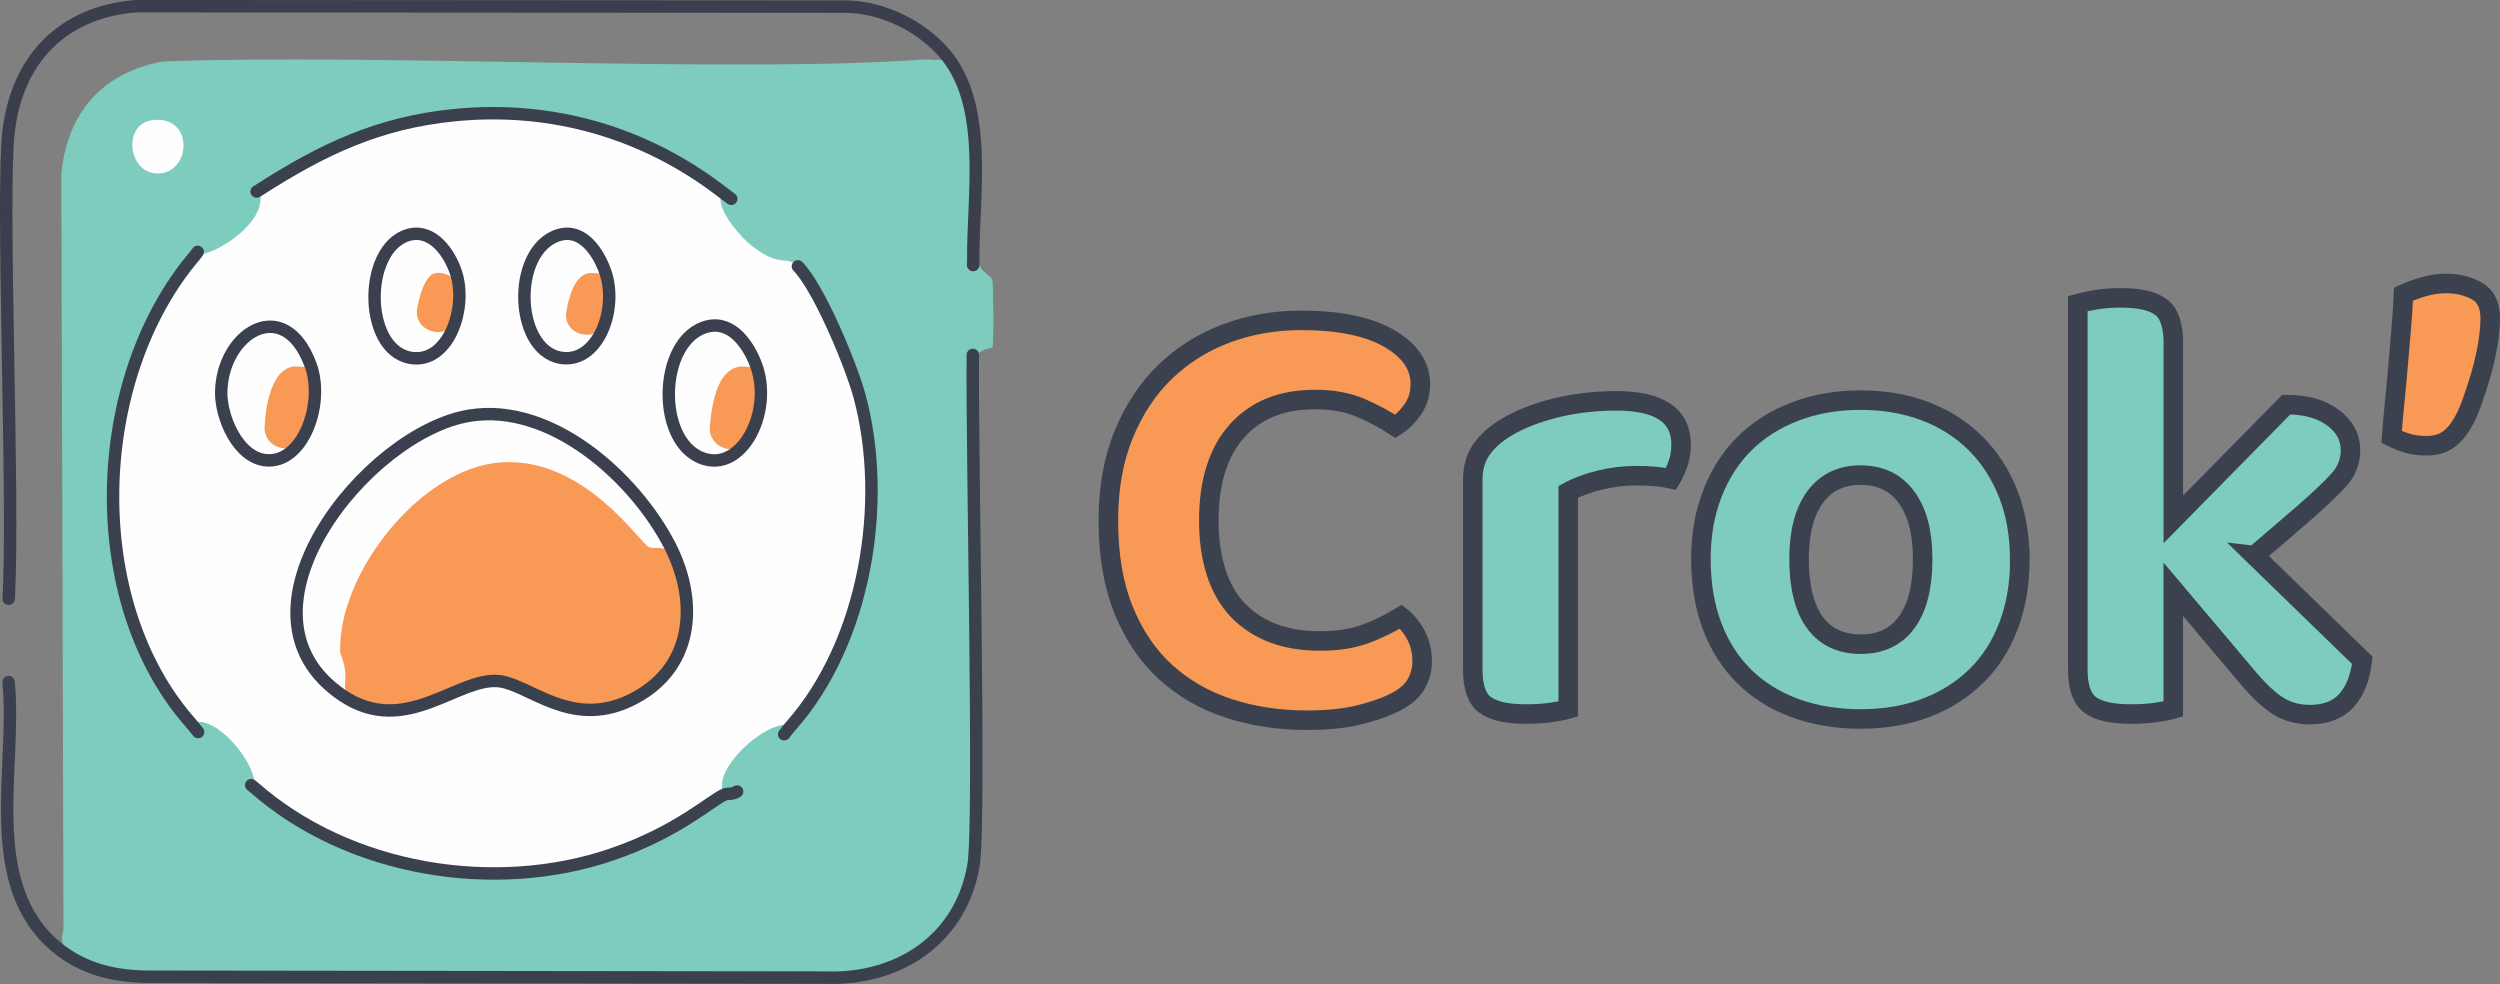 <?xml version="1.0" encoding="UTF-8"?>
<svg id="Layer_2" xmlns="http://www.w3.org/2000/svg" viewBox="0 0 384.26 151.25"><rect x="0" y="0" width="384.26" height="151.25" fill="#808080" stroke="none"/>
  <defs>
    <style>
      .cls-1 {
        stroke: #3b404e;
      }

      .cls-1, .cls-2, .cls-3, .cls-4 {
        fill: none;
        stroke-linecap: round;
        stroke-linejoin: round;
        stroke-width: 1.91px;
      }

      .cls-5, .cls-6 {
        fill: #f89a56;
      }

      .cls-5, .cls-4, .cls-7 {
        stroke: #3b414e;
      }

      .cls-5, .cls-7 {
        stroke-miterlimit: 10;
        stroke-width: 3px;
      }

      .cls-2 {
        stroke: #3b404f;
      }

      .cls-3 {
        stroke: #3b3f4d;
      }

      .cls-8 {
        fill: #fefefe;
      }

      .cls-9, .cls-7 {
        fill: #7dccbd;
      }
    </style>
  </defs>
  <g id="logo">
    <g>
      <path class="cls-5" d="M218.31,59.02c0,1.47-.38,2.77-1.15,3.88-.77,1.12-1.66,2-2.68,2.64-1.66-1.09-3.47-2.05-5.42-2.88-1.95-.83-4.27-1.25-6.95-1.25-5.12,0-9.11,1.61-11.99,4.84-2.88,3.23-4.32,7.81-4.32,13.76s1.52,10.76,4.55,13.86c3.04,3.1,7.21,4.65,12.51,4.65,2.75,0,5.1-.37,7.05-1.1,1.95-.73,3.75-1.61,5.42-2.64.96.77,1.74,1.74,2.35,2.92.61,1.18.91,2.51.91,3.98,0,1.28-.34,2.48-1.01,3.6-.67,1.12-1.84,2.06-3.5,2.83-1.28.64-3.01,1.23-5.18,1.77-2.17.54-4.86.82-8.05.82-4.28,0-8.28-.61-11.99-1.82-3.71-1.21-6.94-3.07-9.68-5.56-2.75-2.49-4.91-5.67-6.47-9.54-1.57-3.87-2.35-8.45-2.35-13.76,0-4.99.78-9.4,2.35-13.23,1.57-3.84,3.69-7.05,6.38-9.64,2.68-2.59,5.82-4.55,9.4-5.9,3.58-1.34,7.41-2.01,11.51-2.01,5.82,0,10.32.93,13.52,2.78,3.2,1.86,4.79,4.19,4.79,7Z"/>
      <path class="cls-7" d="M241.04,108.98c-.64.19-1.53.37-2.68.53-1.15.16-2.43.24-3.84.24-2.88,0-4.95-.46-6.23-1.39-1.28-.93-1.92-2.73-1.92-5.42v-29.25c0-1.79.45-3.32,1.34-4.6.89-1.28,2.14-2.4,3.74-3.36,2.11-1.28,4.65-2.28,7.62-3.02,2.97-.73,6.09-1.1,9.35-1.1,6.65,0,9.97,2.24,9.97,6.71,0,1.09-.16,2.08-.48,2.97-.32.9-.67,1.66-1.05,2.3-1.47-.32-3.26-.48-5.37-.48-1.86,0-3.71.23-5.56.67-1.85.45-3.48,1.05-4.89,1.82v33.37Z"/>
      <path class="cls-7" d="M310.46,85.96c0,3.77-.58,7.18-1.73,10.21-1.15,3.04-2.8,5.61-4.94,7.72-2.14,2.11-4.71,3.74-7.72,4.89-3.01,1.15-6.36,1.73-10.07,1.73s-7.08-.56-10.12-1.68c-3.04-1.12-5.63-2.73-7.77-4.84-2.14-2.11-3.79-4.68-4.94-7.72-1.15-3.04-1.73-6.47-1.73-10.31s.59-7.08,1.77-10.12c1.18-3.04,2.84-5.61,4.99-7.72,2.14-2.11,4.73-3.74,7.77-4.89,3.03-1.15,6.38-1.73,10.02-1.73s6.97.58,9.97,1.73c3,1.15,5.58,2.8,7.72,4.94,2.14,2.14,3.8,4.72,4.99,7.72,1.18,3.01,1.77,6.36,1.77,10.07ZM286.01,73.02c-3.01,0-5.34,1.12-7,3.36-1.66,2.24-2.49,5.43-2.49,9.59s.82,7.53,2.45,9.73c1.63,2.21,3.98,3.31,7.05,3.31s5.42-1.12,7.05-3.36c1.63-2.24,2.45-5.47,2.45-9.68s-.83-7.27-2.49-9.54c-1.66-2.27-4-3.4-7-3.4Z"/>
      <path class="cls-7" d="M346.51,85.39l16.59,16.11c-.32,2.68-1.14,4.75-2.45,6.18-1.31,1.44-3.18,2.16-5.61,2.16-1.85,0-3.48-.45-4.89-1.34-1.41-.89-2.97-2.36-4.7-4.41l-11.41-13.52v18.41c-.64.19-1.53.37-2.68.53-1.15.16-2.43.24-3.84.24-2.88,0-4.95-.46-6.23-1.39-1.28-.93-1.92-2.73-1.92-5.42v-56.29c.7-.19,1.63-.38,2.78-.58,1.15-.19,2.43-.29,3.84-.29,2.88,0,4.94.48,6.19,1.44s1.87,2.78,1.87,5.47v27.14l17.36-17.64c3,0,5.4.67,7.19,2.01,1.79,1.34,2.68,3.01,2.68,4.99,0,1.73-.59,3.25-1.77,4.55-1.18,1.31-3.02,3.05-5.51,5.23l-7.48,6.42Z"/>
      <path class="cls-5" d="M378.25,65.44c-.64,1.02-1.38,1.79-2.21,2.3-.83.51-1.89.77-3.16.77-1.02,0-1.97-.13-2.83-.38-.86-.26-1.68-.58-2.45-.96.13-1.73.29-3.53.48-5.42.19-1.88.37-3.79.53-5.71.16-1.92.32-3.8.48-5.66.16-1.85.27-3.58.34-5.18.83-.38,1.84-.75,3.02-1.1,1.18-.35,2.35-.53,3.5-.53,1.79,0,3.37.38,4.75,1.15,1.37.77,2.06,2.17,2.06,4.22,0,1.15-.13,2.49-.38,4.03-.26,1.53-.61,3.07-1.05,4.6-.45,1.53-.93,3.01-1.44,4.41-.51,1.41-1.06,2.56-1.63,3.45Z"/>
    </g>
    <g>
      <g>
        <path class="cls-9" d="M142.24,9.14c.45-.03,1.25.09,2.01.06,1.11-.04,2.19.5,2.79,1.43,5.05,7.82,3.25,19.71,3.16,28.78,0,.93.41,1.8,1.12,2.4.59.49,1.17.99,1.21,1.14.13.51.27,10.01,0,10.45-.1.17-1.24.01-2.4,1.15-.19,13.39,1.2,71.98.11,78.4-1.95,11.54-11.65,17.75-22.87,17.31l-103.56-.13c-4.7.01-9.08-.81-12.93-3.37-1.09-.73-1.57-2.1-1.24-3.37l.02-.09c.07-.26.1-.53.1-.79l-.33-115.67c0-.15,0-.3.02-.45,1.03-9.1,6.2-15.08,15.22-16.88.18-.04.36-.06.55-.06,32.24-1.25,88.27,1.84,117.01-.32Z"/>
        <path class="cls-8" d="M23.38,18.47c6.35-.81,6.06,7.68,1.31,8.17-5.01.52-6.01-7.57-1.31-8.17Z"/>
        <g>
          <path class="cls-8" d="M69.93,17.69c14.27-1.4,27.99,2.32,39.56,10.7.74.53,1.26,1.37,1.26,2.28,0,2.33,3.36,6,4.75,7.08,4.62,3.59,5.33,1.37,7.14,3.19,3.2,3.22,8.19,15.15,9.49,20.01,4.25,15.84,1.04,36.51-9.59,49.47-.51.62-1.28.94-2.08,1-3.31.24-9.62,5.76-9.48,9.36.04.96-.52,1.83-1.31,2.37-2.71,1.82-7.59,5.44-15.57,8.18-17.62,6.05-39.34,2.7-53.86-9.27-.59-.49-1.02-1.18-1.12-1.94-.44-3.42-5.21-9.12-8.49-9.16-1.06-.01-2.03-.62-2.69-1.45-14.92-18.77-13.65-50.89,1.33-69.39.43-.53,1.05-.86,1.72-1.01,3.47-.8,9-4.78,9.03-8.42,0-1.06.65-2.02,1.55-2.58,9.1-5.67,17.36-9.33,28.35-10.41Z"/>
          <g>
            <path class="cls-6" d="M76.96,71.07c13.01-.92,21.55,12.71,22.87,13.07.24.06.69.09,1.19.07,1.28-.05,2.49.71,2.96,1.9,3.31,8.3,1.79,17.37-7.26,21.62-8.98,4.22-15.33-2.44-19.93-3.01-5.88-.72-13.25,7.36-22.01,3.38-1.19-.54-1.89-1.8-1.74-3.1.3-2.62-.74-4.42-.75-4.69-.45-12.05,12.32-28.37,24.67-29.24Z"/>
            <path class="cls-6" d="M113.55,56.37c.82-.16,1.86.29,2.65-.33,1.5,3.99.67,8.7-1.41,11.7-1.81,2.61-5.96.99-5.69-2.17.35-4.04,1.29-8.58,4.45-9.2Z"/>
            <path class="cls-6" d="M44.94,56.37c.86-.18,1.97.33,2.78-.33,1.33,3.55.66,8.3-1.3,11.43-1.7,2.71-5.92,1.32-5.75-1.88.21-4.04,1.28-8.62,4.27-9.23Z"/>
            <path class="cls-6" d="M66.83,42c.15-.04.34-.06.57-.06,1.74-.01,3.16,1.3,3.21,3.04.04,1.26-.11,2.57-.42,3.8-.98,3.82-6.8,2.42-6.06-1.46.5-2.62,1.36-4.93,2.7-5.32Z"/>
            <path class="cls-6" d="M90.35,42c.75-.18,1.89.31,2.65-.33.84,2.36.82,5.13.13,7.54-1.08,3.73-6.72,2.48-6.08-1.35.47-2.83,1.47-5.42,3.31-5.86Z"/>
          </g>
        </g>
      </g>
      <g>
        <path class="cls-4" d="M120.53,112.86c.35-.41.66-.87,1.02-1.27,11.42-12.86,14.97-34.32,10.58-50.64-1.3-4.85-6.29-16.78-9.49-20.01"/>
        <path class="cls-2" d="M108.81,50.16c3.78-.88,6.29,2.99,7.38,5.88,2.58,6.85-1.71,15.77-7.38,14.64-8.15-1.64-7.9-18.67,0-20.52Z"/>
        <path class="cls-1" d="M85.94,36.12c3.65-1.08,6.06,2.77,7.06,5.55,2.01,5.61-.87,13.54-6.08,13.39-7.88-.23-8.6-16.69-.98-18.95Z"/>
        <path class="cls-1" d="M62.74,36.12c3.75-1.09,6.42,2.85,7.38,5.88,1.68,5.29-1.06,13.37-6.4,13.07-7.9-.44-8.15-16.86-.98-18.95Z"/>
        <path class="cls-1" d="M72.22,63.88c12.54-2.02,25.33,9.52,30.71,19.93,4.57,8.86,3.68,19.27-6.21,23.91-8.98,4.22-15.33-2.44-19.93-3.01-6.36-.78-14.46,8.74-24.18,2.16-18.56-12.57,3.74-40.44,19.6-42.99Z"/>
        <path class="cls-4" d="M38.61,120.68l.51.41c14.51,12.74,36.91,16.43,54.99,10.22,10.15-3.48,15.29-8.4,17.31-9.21.4-.16,1.19.04,1.88-.45"/>
        <path class="cls-1" d="M112.4,30.56c-.43-.33-.88-.65-1.31-.98-11.9-9.21-26.23-13.36-41.16-11.89-11.74,1.15-20.35,5.25-30.2,11.58l-.28.17"/>
        <path class="cls-1" d="M34,60.29c-.05,3.8,2.53,10.02,6.86,10.45,5.71.57,9.09-8.75,6.86-14.7-4.06-10.86-13.6-4.81-13.72,4.25Z"/>
        <path class="cls-4" d="M30.45,112.52c-.36-.41-.67-.86-1.03-1.27-16.72-18.75-15.57-53.1.58-72.01l.39-.53"/>
        <path class="cls-1" d="M149.53,54.55c-.19,13.39,1.2,71.98.11,78.4-1.95,11.54-11.65,17.75-22.87,17.31l-103.56-.13c-5.43.02-10.44-1.09-14.7-4.7-11.37-9.66-5.91-27.47-7.19-40.58"/>
        <path class="cls-3" d="M149.57,40.74l.03-.65c-.13-9.93,2.52-23.95-4.53-32.01-3.62-4.15-9.5-7.01-15.03-7.06l-109.12-.07C9.67,1.83,2.65,9.04,1.33,20.16c-1.18,9.85.89,56.71,0,71.87"/>
      </g>
    </g>
  </g>
</svg>